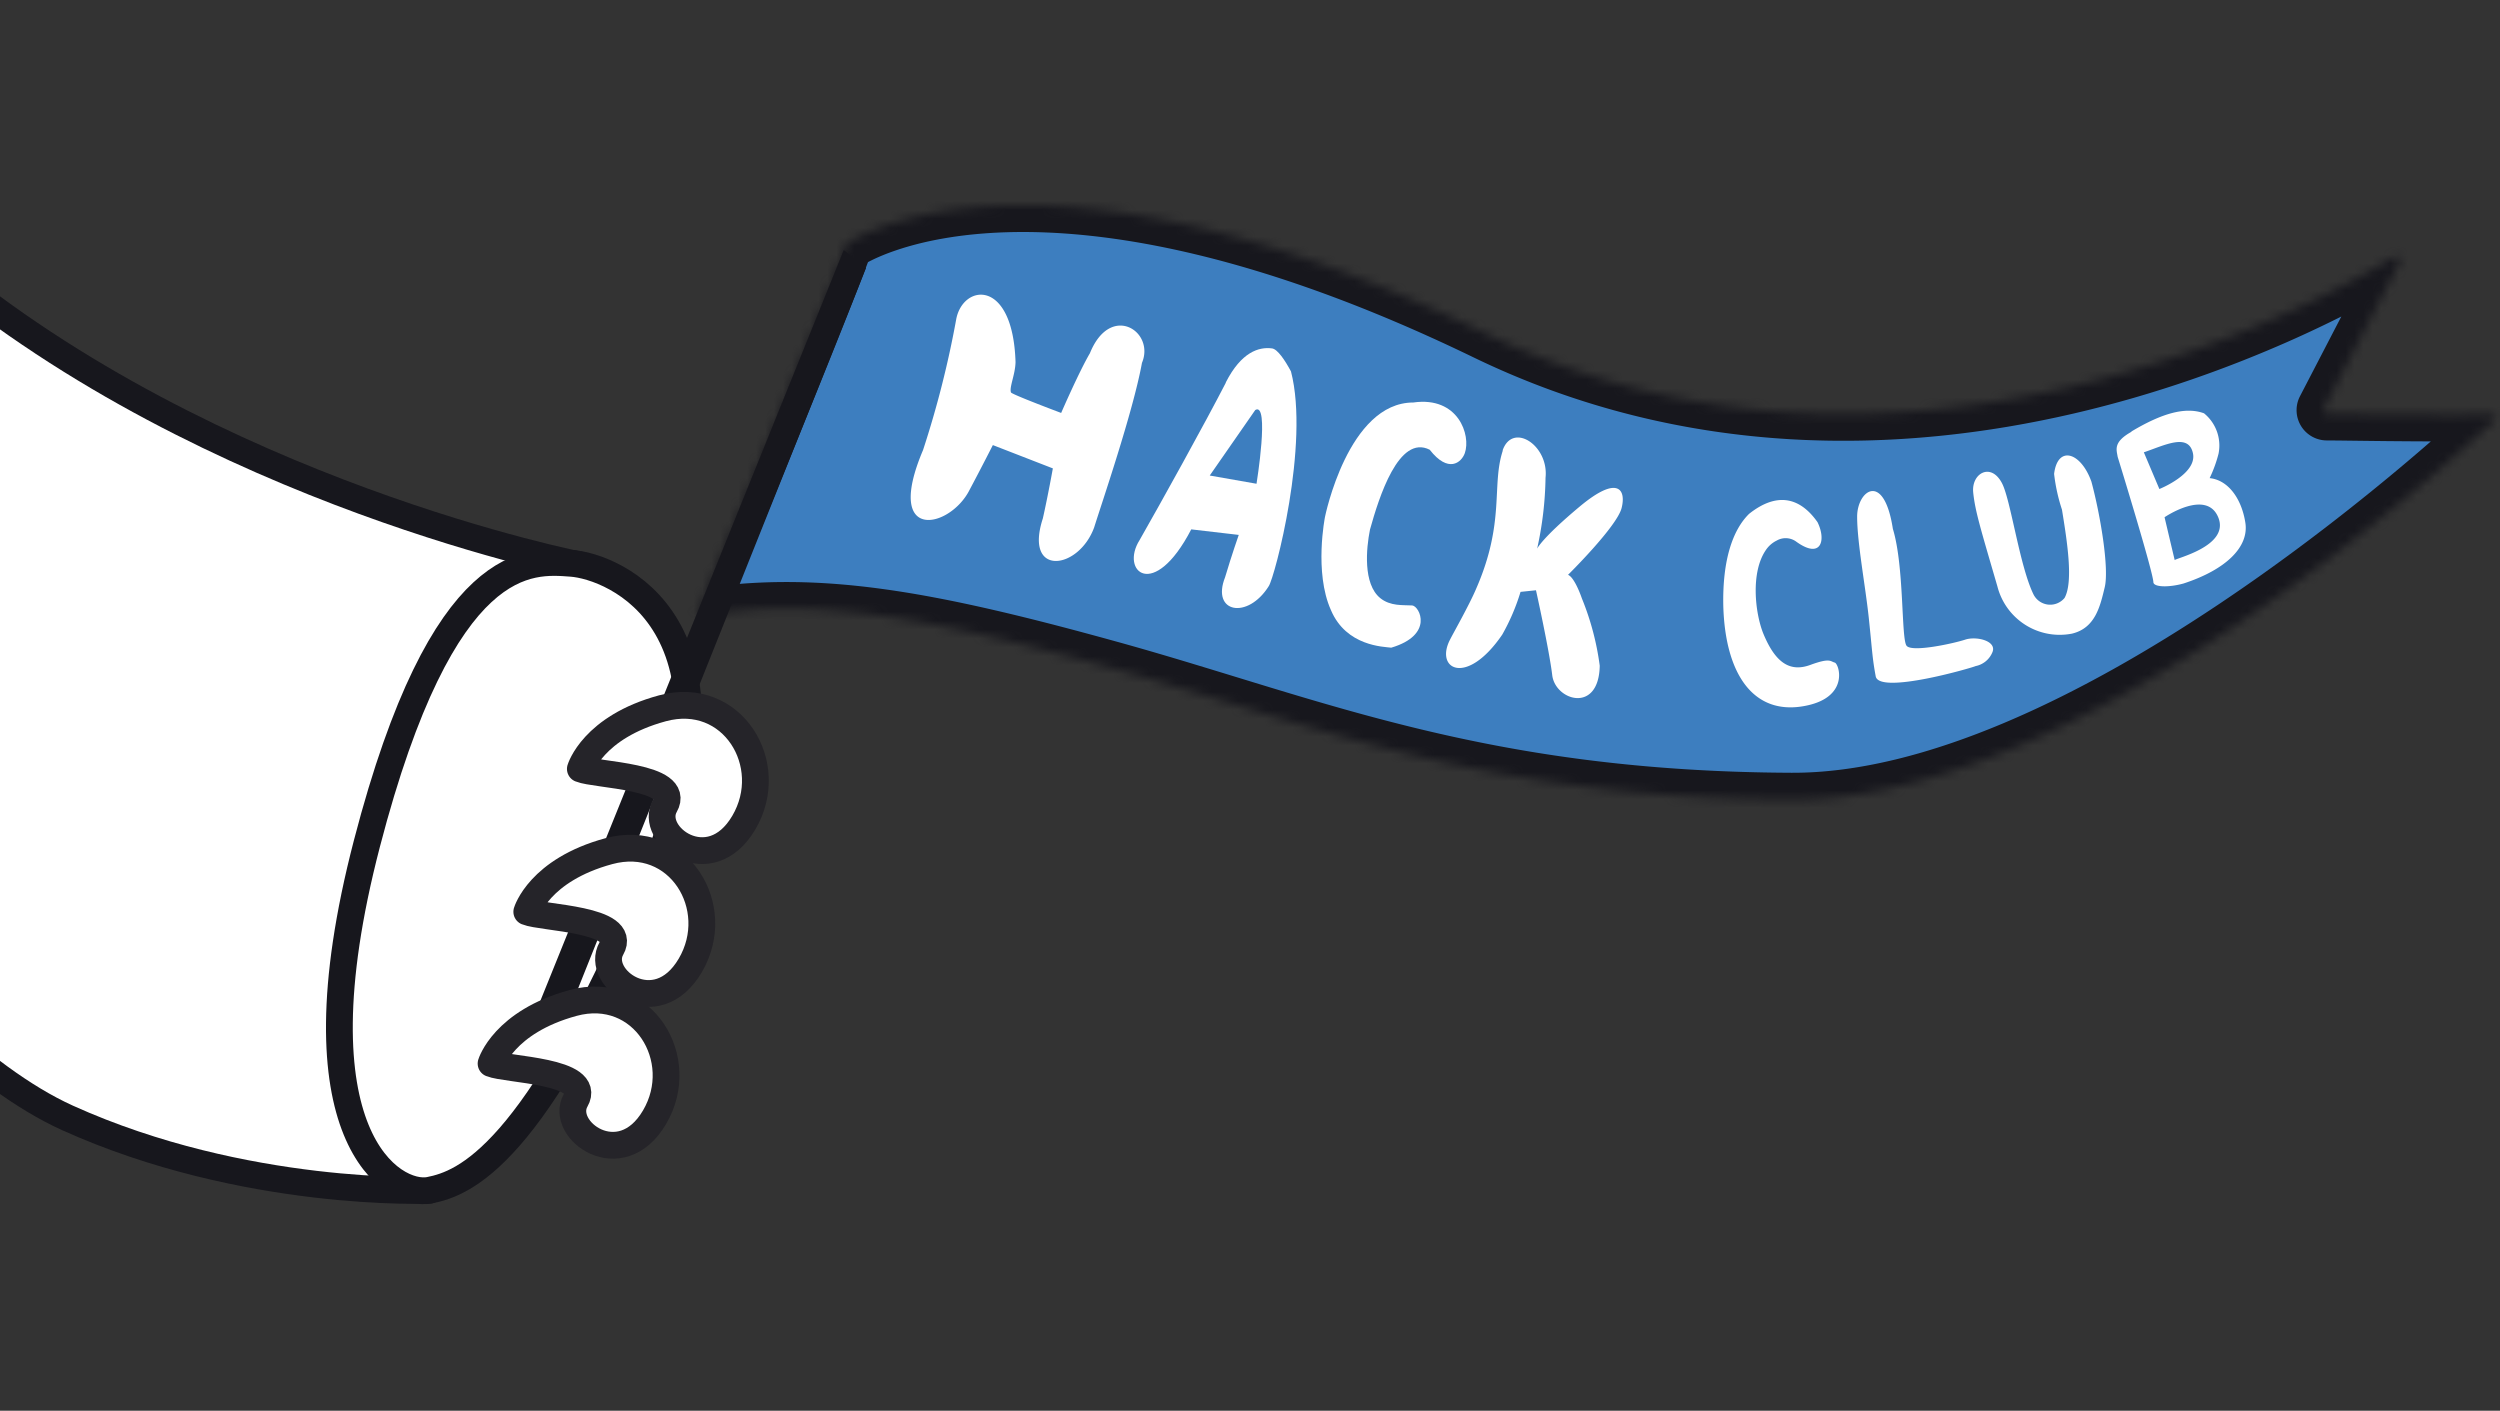 <svg xmlns="http://www.w3.org/2000/svg" xmlns:xlink="http://www.w3.org/1999/xlink" id="Layer_1" data-name="Layer 1" viewBox="0 0 280 158"><rect x="0" y="0" width="280" height="158" fill="#333333" stroke="none"/><defs><style>.cls-1,.cls-5,.cls-9{fill:#fff}.cls-1,.cls-5,.cls-7,.cls-9{fill-rule:evenodd}.cls-2,.cls-4{fill:none}.cls-3{clip-path:url(#clip-path)}.cls-4,.cls-5,.cls-7{stroke:#17171d}.cls-4,.cls-5,.cls-9{stroke-linecap:square;stroke-linejoin:round;stroke-width:3px}.cls-5,.cls-9{stroke-linecap:round}.cls-6{mask:url(#mask)}.cls-7{fill:#3d7ebf;stroke-width:6px}.cls-8{fill:#17171d}.cls-9{stroke:#252429}</style><clipPath id="clip-path"><rect width="280" height="157.5" class="cls-2"/></clipPath><mask id="mask" width="209.31" height="72.58" x="73.19" y="20" maskUnits="userSpaceOnUse"><g id="b"><path d="M94.79,27.31c1.44-1,22.38-13.79,71.52,10,46.43,22.51,93.45-3.39,101.9-8.57.28-.17.74.27.59.56l-8.54,16.46a.39.39,0,0,0,.34.57c2.2,0,9.88.17,18.49.09a.38.38,0,0,1,.29.65c-5.8,5.42-46.74,42.62-78.75,42.48-34.54-.15-53.21-8.29-75.27-14.49C103.64,69,91.32,66.85,78,69c0,0,13.21-32.16,16.14-40C94.55,27.93,94.79,27.31,94.79,27.31Z" class="cls-1"/></g></mask></defs><g class="cls-3"><path d="M-36,79.74s1.7,2.12,4.56,5.54c10.19,12.17,23.81,33.37,39.3,40.41,19.84,9,40.43,8.35,40.43,8.35S62.18,62.17,62.88,63.3,38.56,53.44,25.37,50.08-2.77,34-6.8,30" class="cls-1"/><path d="M-36.45,79.4s24.13,36.82,44,45.8,40.54,8.11,40.54,8.11L65.34,63.36s-41.63-8-72.45-33.84" class="cls-4"/><path d="M64,63.09c-4.59-.33-14.36-1.48-22.91,31.4s3,39.6,7,38.82,11.8-3.89,24.39-33.73S68.58,63.42,64,63.09Z" class="cls-5"/><g class="cls-6"><path d="M94.79,27.31c1.44-1,22.38-13.79,71.52,10,46.43,22.51,93.45-3.39,101.9-8.57.28-.17.74.27.59.56l-8.54,16.46a.39.39,0,0,0,.34.57c2.2,0,9.88.17,18.49.09a.38.38,0,0,1,.29.65c-5.8,5.42-46.74,42.62-78.75,42.48-34.54-.15-53.21-8.29-75.27-14.49C103.64,69,91.32,66.85,78,69c0,0,13.21-32.16,16.14-40C94.55,27.93,94.79,27.31,94.79,27.31Z" class="cls-7"/></g><path d="M107.09,35.79a110.25,110.25,0,0,1-3.71,14.62c-4.44,10.47,3.06,8.79,5.22,4.44,1.28-2.4,2.6-5,2.6-5l6.72,2.61s-.55,3.07-1.12,5.6c-2.14,6.57,4,5.81,5.75,1,.77-2.49,4.35-12.91,5.35-18.42,1.49-3.53-3.53-6.77-5.83-1.08-1.23,2.1-3.22,6.69-3.22,6.69s-5.55-2.08-5.62-2.3c-.21-.57.48-2,.51-3.39C113.45,31.06,107.81,31.81,107.09,35.79Z" class="cls-1"/><path d="M137.29,42.83c1.73-3.4,3.7-4,5.16-3.81.63.06,1.48,1.35,2.14,2.58,2.11,8.13-1.81,23.05-2.49,24.05-2.36,3.77-6.47,3-4.89-1,.74-2.49,1.53-4.74,1.53-4.74l-5.32-.62c-4.21,8.11-8,4.69-5.78,1.19,2.34-4.1,7.32-13.08,9.65-17.61Zm-1.8,10.43,5.24.92s1.5-9.23-.14-8.26Z" class="cls-1"/><path d="M164.06,50.75c.7-2-.72-6.39-5.77-5.67-7.31,0-9.89,12.81-9.89,12.81s-1.24,6.19.66,10.43c1.72,4.08,5.94,4.11,6.76,4.22,4.81-1.43,3.18-4.63,2.36-4.73-1.05-.06-2.46.1-3.6-.83-1.93-1.58-1.57-5.54-1.14-7.67,1-3.59,3.22-10.7,6.69-8.94,2.08,2.67,3.55,1.45,3.93.38Z" class="cls-1"/><path d="M168.32,50.45c-1.3,3.91.29,8-3,15.51-.77,1.82-2.66,5.15-2.89,5.63-1.79,3.36,1.81,5.36,5.82-.51a23.56,23.56,0,0,0,2.05-4.79l1.73-.18s1.48,6.66,1.82,9.51,5.23,4.34,5.32-1.06a30.43,30.43,0,0,0-2-7.54s-.78-2.33-1.55-2.64c0,0,5.47-5.39,6-7.48s-.43-3.73-4.7-.16-4.76,4.71-4.76,4.71a39.1,39.1,0,0,0,.94-7.94c.39-3.63-3.69-6.28-4.81-3.06Z" class="cls-1"/><path d="M195.9,57.55c-1.84,1.8-3,5.19-2.89,10.33.22,7.67,3.38,12.09,8.81,11.24s4.17-4.78,3.67-4.91-.5-.56-2.73.26-3.9-.15-5.29-3.56c-.91-2.31-1.4-6.79.29-9.28A3.1,3.1,0,0,1,199,60.54a2,2,0,0,1,2.2.14c2.79,2,3.35-.2,2.36-2.2C201.58,55.67,199,55.09,195.9,57.55Z" class="cls-1"/><path d="M208,57.86c0-2.92,3-5.15,4,1.37,1.29,4.21.92,12.34,1.54,13.1s5.29-.27,6.56-.69,3.58.15,3.05,1.41a2.57,2.57,0,0,1-1.88,1.55c-.25.15-10.8,3.23-11.19,1.15s-.4-3-.78-6.58S208,60.77,208,57.86Z" class="cls-1"/><path d="M221,55.16c-.22-2.11,1.93-3.39,3.18-1.12,1,1.75,2,9.37,3.59,12.57a2.09,2.09,0,0,0,3.46.36c1-1.79.3-6.28-.29-9.89a20,20,0,0,1-.88-4c.39-3.24,3-2.46,4.18.87,1,3.71,2,9.7,1.49,11.82s-1.05,4.58-3.68,5.2a7.2,7.2,0,0,1-8.34-5.29c-1.9-6.53-2.49-8.41-2.71-10.51Z" class="cls-1"/><path d="M238.68,48.35c3.5-2.1,6.12-2.81,8.17-2.06a4.65,4.65,0,0,1,1.63,4.51,14.76,14.76,0,0,1-1,2.75c2.07.21,3.58,2.29,4,5s-2.17,5.25-6.92,6.8c-1.61.45-3.3.43-3.38-.12,0-1.09-4-14.06-4-14.06-.12-.79-.55-1.65,1.56-2.82Zm1.43,2.31,1.74,4.11s4.25-1.69,3.76-4S242.44,49.87,240.11,50.66Zm2.32,7.27s1.18,5,1.14,4.81,6.19-1.54,4.88-4.78S242.43,57.93,242.43,57.93Z" class="cls-1"/><path d="M94.5,28,58,118.33h3.7L97,30Z" class="cls-8"/><path d="M65,86.12c1.7.71,11.38.78,9.48,4.1s5,8.42,8.83,1.91S82,77.21,74.19,79.33,65,86.12,65,86.12Z" class="cls-9"/><path d="M59,102.12c1.7.71,11.38.78,9.48,4.1s5,8.42,8.83,1.91S76,93.21,68.19,95.33,59,102.12,59,102.12Z" class="cls-9"/><path d="M55,119.12c1.7.71,11.38.78,9.48,4.1s5,8.42,8.83,1.91-1.34-14.92-9.12-12.8S55,119.12,55,119.12Z" class="cls-9"/></g></svg>